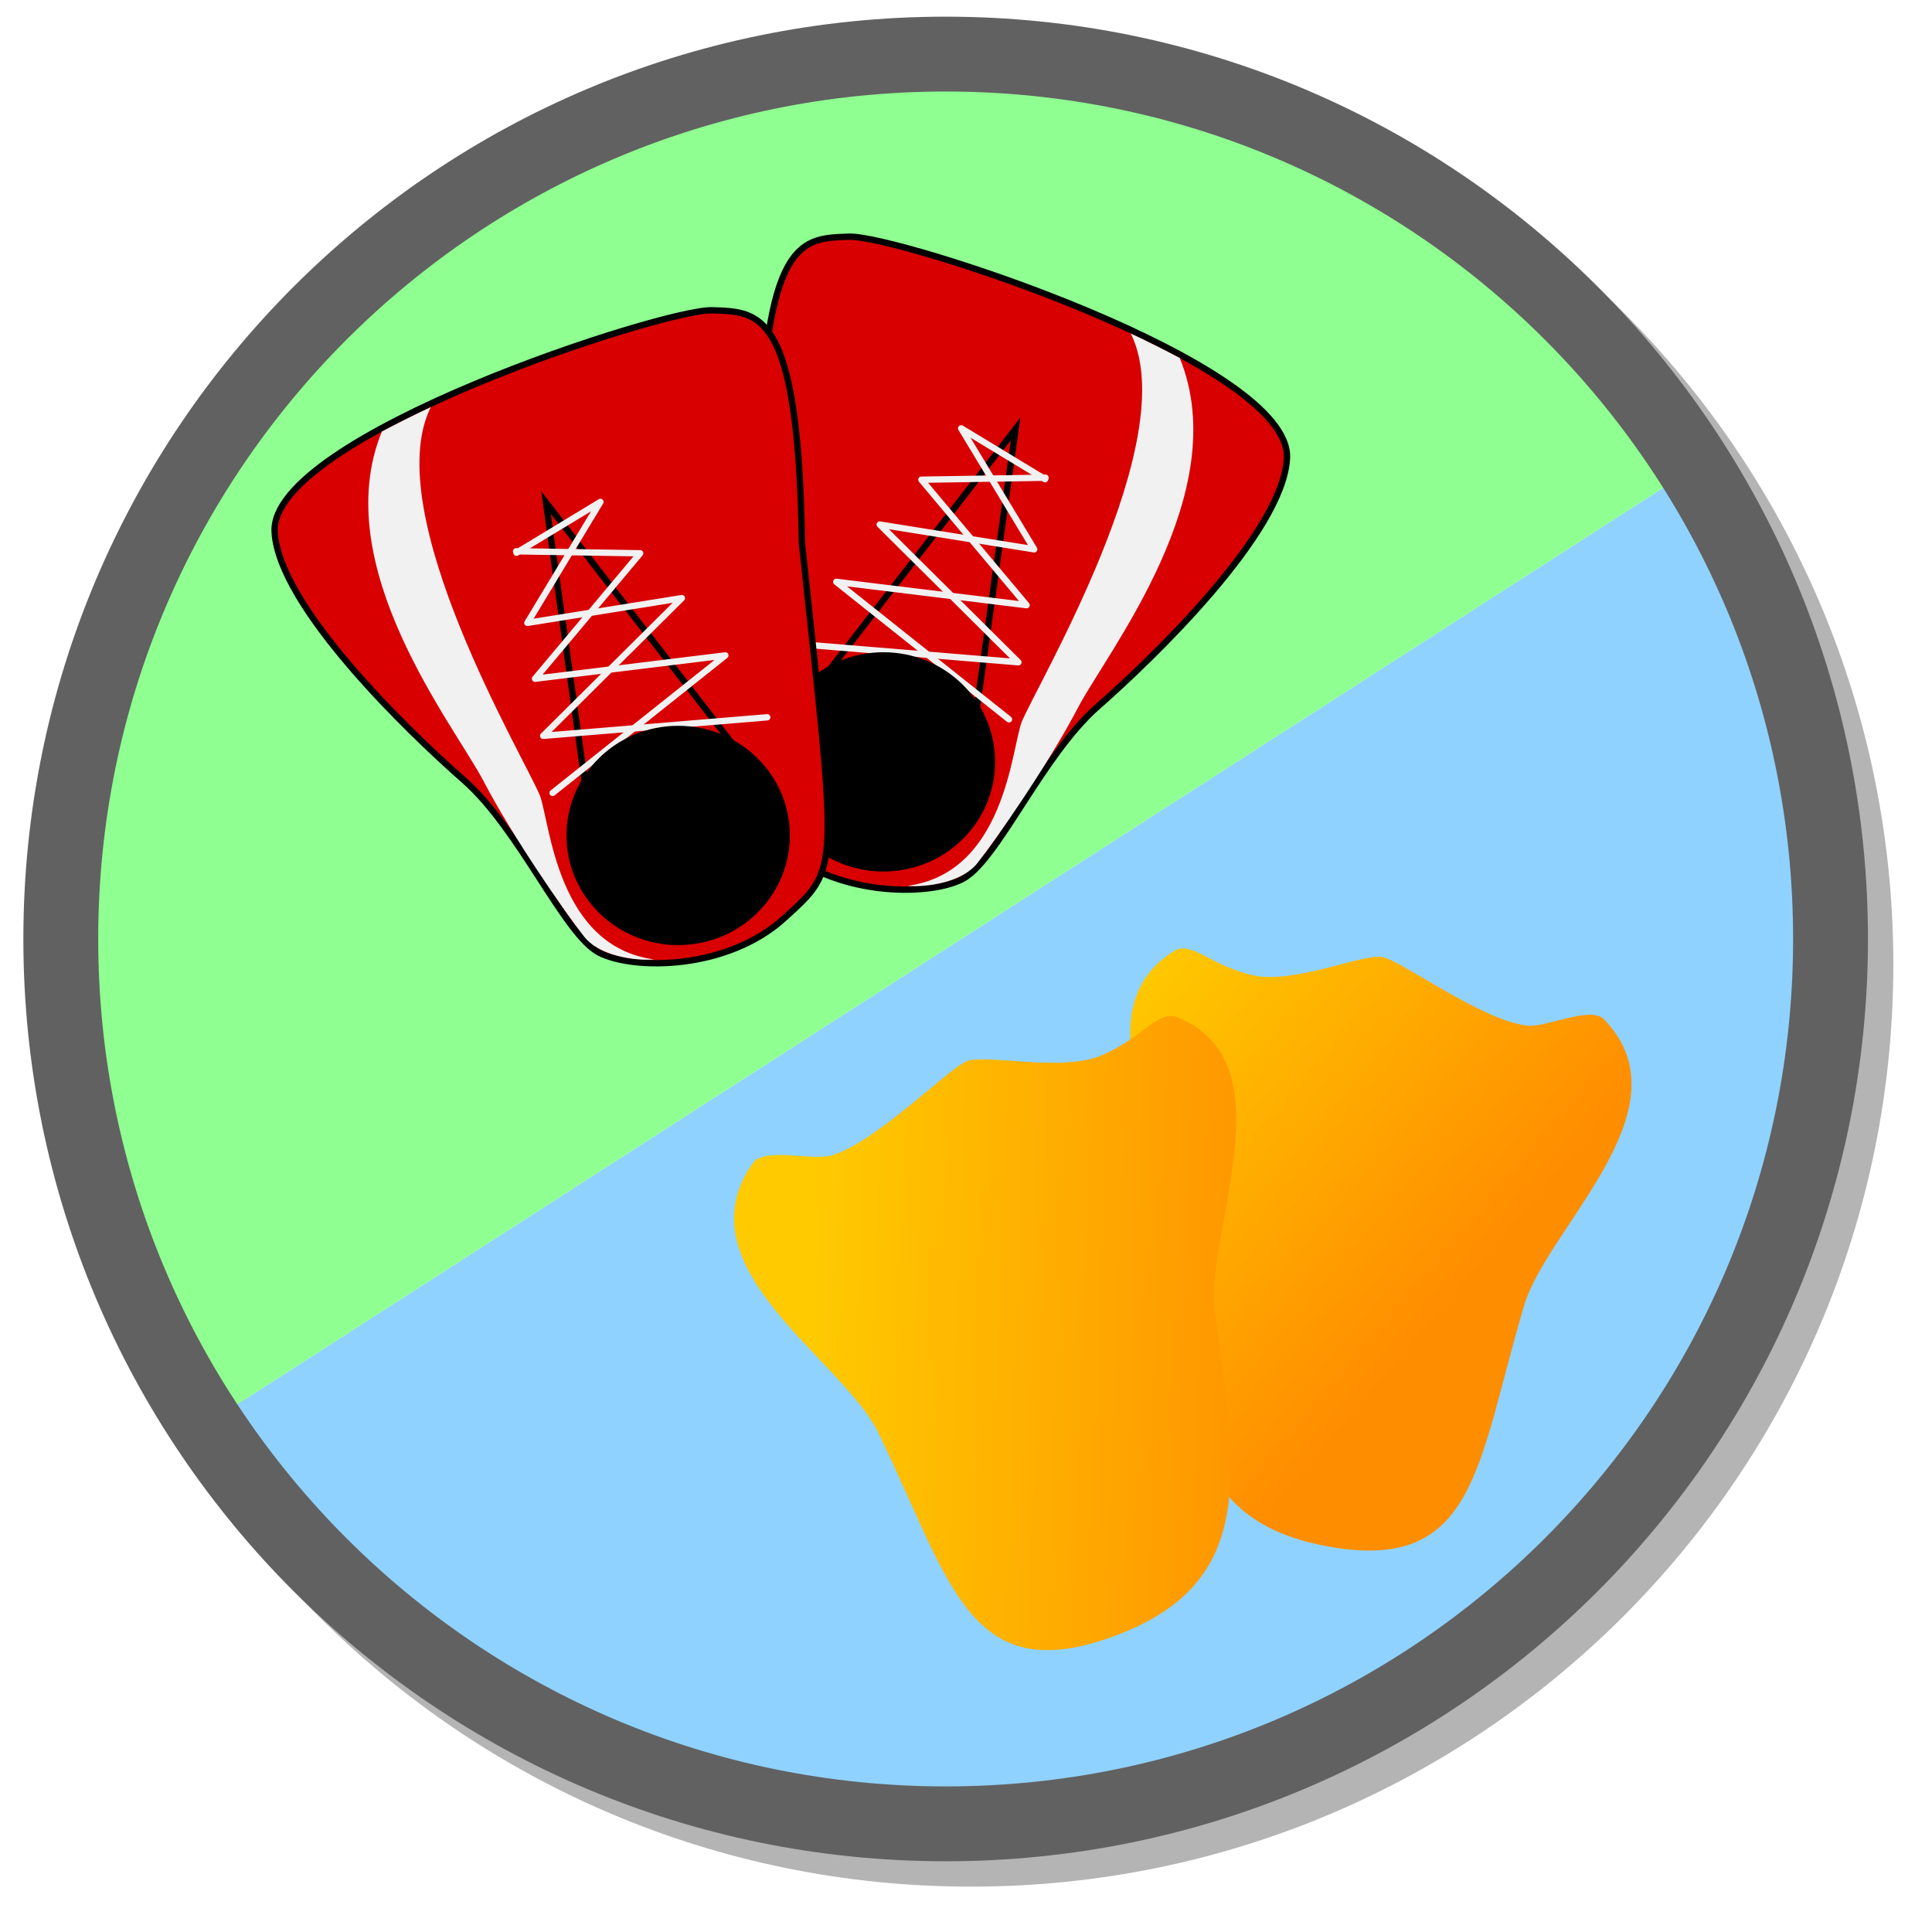 <?xml version="1.0" encoding="UTF-8" standalone="no"?>
<!-- Created with Sodipodi ("http://www.sodipodi.com/") -->

<svg
   xmlns:dc="http://purl.org/dc/elements/1.1/"
   xmlns:cc="http://creativecommons.org/ns#"
   xmlns:rdf="http://www.w3.org/1999/02/22-rdf-syntax-ns#"
   xmlns:svg="http://www.w3.org/2000/svg"
   xmlns="http://www.w3.org/2000/svg"
   xmlns:xlink="http://www.w3.org/1999/xlink"
   xmlns:sodipodi="http://sodipodi.sourceforge.net/DTD/sodipodi-0.dtd"
   xmlns:inkscape="http://www.inkscape.org/namespaces/inkscape"
   id="svg641"
   sodipodi:version="0.32"
   width="60.002"
   height="60.002"
   xml:space="preserve"
   sodipodi:docname="fast-mode-button.svgz"
   inkscape:version="0.48.3.1 r9886"
   inkscape:output_extension="org.inkscape.output.svg.inkscape"
   version="1.0"><defs
     id="defs643"><linearGradient
       id="linearGradient679-0-6-4"><stop
         style="stop-color:#ff8d00;stop-opacity:1;"
         offset="0"
         id="stop680-5-3-0" /><stop
         style="stop-color:#ffca00;stop-opacity:1;"
         offset="1"
         id="stop681-8-6-2" /></linearGradient><linearGradient
       id="linearGradient679-0-6-4-1"><stop
         style="stop-color:#ff8d00;stop-opacity:1;"
         offset="0"
         id="stop680-5-3-0-0" /><stop
         style="stop-color:#ffca00;stop-opacity:1;"
         offset="1"
         id="stop681-8-6-2-2" /></linearGradient><linearGradient
       id="linearGradient679-0-2"><stop
         style="stop-color:#ff8d00;stop-opacity:1;"
         offset="0"
         id="stop680-5-7" /><stop
         style="stop-color:#ffca00;stop-opacity:1;"
         offset="1"
         id="stop681-8-63" /></linearGradient><linearGradient
       id="linearGradient679-1-1"><stop
         style="stop-color:#ff8d00;stop-opacity:1;"
         offset="0"
         id="stop680-7-1" /><stop
         style="stop-color:#ffca00;stop-opacity:1;"
         offset="1"
         id="stop681-3-8" /></linearGradient><linearGradient
       inkscape:collect="always"
       xlink:href="#linearGradient679-0-6-4"
       id="linearGradient4314"
       gradientUnits="userSpaceOnUse"
       gradientTransform="matrix(-0.724,-0.558,0.668,-0.867,-50.397,973.117)"
       x1="458.003"
       y1="433.346"
       x2="530.746"
       y2="461.677" /><linearGradient
       inkscape:collect="always"
       xlink:href="#linearGradient679-0-6-4-1"
       id="linearGradient4316"
       gradientUnits="userSpaceOnUse"
       gradientTransform="matrix(-0.724,-0.558,0.668,-0.867,-50.397,973.117)"
       x1="458.003"
       y1="433.346"
       x2="530.746"
       y2="461.677" /><linearGradient
       inkscape:collect="always"
       xlink:href="#linearGradient679-0-2"
       id="linearGradient4318"
       gradientUnits="userSpaceOnUse"
       gradientTransform="matrix(-0.846,-0.348,0.416,-1.012,16.291,1016.039)"
       x1="458.003"
       y1="433.346"
       x2="530.746"
       y2="461.677" /><linearGradient
       inkscape:collect="always"
       xlink:href="#linearGradient679-1-1"
       id="linearGradient4320"
       gradientUnits="userSpaceOnUse"
       gradientTransform="matrix(-0.788,0.491,-0.569,-0.914,232.44,683.31)"
       x1="248.15"
       y1="429.631"
       x2="313.136"
       y2="480.324" /><linearGradient
       inkscape:collect="always"
       xlink:href="#linearGradient679-0-2-0"
       id="linearGradient4318-8"
       gradientUnits="userSpaceOnUse"
       gradientTransform="matrix(-0.846,-0.348,0.416,-1.012,16.291,1016.039)"
       x1="458.003"
       y1="433.346"
       x2="530.746"
       y2="461.677" /><linearGradient
       id="linearGradient679-0-2-0"><stop
         style="stop-color:#ff8d00;stop-opacity:1;"
         offset="0"
         id="stop680-5-7-8" /><stop
         style="stop-color:#ffca00;stop-opacity:1;"
         offset="1"
         id="stop681-8-63-5" /></linearGradient><linearGradient
       inkscape:collect="always"
       xlink:href="#linearGradient679-1-1-0"
       id="linearGradient4320-2"
       gradientUnits="userSpaceOnUse"
       gradientTransform="matrix(-0.788,0.491,-0.569,-0.914,232.44,683.31)"
       x1="248.15"
       y1="429.631"
       x2="313.136"
       y2="480.324" /><linearGradient
       id="linearGradient679-1-1-0"><stop
         style="stop-color:#ff8d00;stop-opacity:1;"
         offset="0"
         id="stop680-7-1-5" /><stop
         style="stop-color:#ffca00;stop-opacity:1;"
         offset="1"
         id="stop681-3-8-1" /></linearGradient><linearGradient
       inkscape:collect="always"
       xlink:href="#linearGradient679-0-6-4-10"
       id="linearGradient4314-8"
       gradientUnits="userSpaceOnUse"
       gradientTransform="matrix(-0.724,-0.558,0.668,-0.867,-50.397,973.117)"
       x1="458.003"
       y1="433.346"
       x2="530.746"
       y2="461.677" /><linearGradient
       id="linearGradient679-0-6-4-10"><stop
         style="stop-color:#ff8d00;stop-opacity:1;"
         offset="0"
         id="stop680-5-3-0-9" /><stop
         style="stop-color:#ffca00;stop-opacity:1;"
         offset="1"
         id="stop681-8-6-2-1" /></linearGradient><linearGradient
       inkscape:collect="always"
       xlink:href="#linearGradient679-0-6-4-1-1"
       id="linearGradient4316-0"
       gradientUnits="userSpaceOnUse"
       gradientTransform="matrix(-0.724,-0.558,0.668,-0.867,-50.397,973.117)"
       x1="458.003"
       y1="433.346"
       x2="530.746"
       y2="461.677" /><linearGradient
       id="linearGradient679-0-6-4-1-1"><stop
         style="stop-color:#ff8d00;stop-opacity:1;"
         offset="0"
         id="stop680-5-3-0-0-3" /><stop
         style="stop-color:#ffca00;stop-opacity:1;"
         offset="1"
         id="stop681-8-6-2-2-3" /></linearGradient><linearGradient
       inkscape:collect="always"
       xlink:href="#linearGradient679-0-6-4-10"
       id="linearGradient4550"
       gradientUnits="userSpaceOnUse"
       gradientTransform="matrix(-0.724,-0.558,0.668,-0.867,-50.397,973.117)"
       x1="458.003"
       y1="433.346"
       x2="530.746"
       y2="461.677" /><linearGradient
       inkscape:collect="always"
       xlink:href="#linearGradient679-0-6-4-1-1"
       id="linearGradient4552"
       gradientUnits="userSpaceOnUse"
       gradientTransform="matrix(-0.724,-0.558,0.668,-0.867,-50.397,973.117)"
       x1="458.003"
       y1="433.346"
       x2="530.746"
       y2="461.677" /><linearGradient
       inkscape:collect="always"
       xlink:href="#linearGradient679-0-2-0"
       id="linearGradient4554"
       gradientUnits="userSpaceOnUse"
       gradientTransform="matrix(-0.846,-0.348,0.416,-1.012,16.291,1016.039)"
       x1="458.003"
       y1="433.346"
       x2="530.746"
       y2="461.677" /><linearGradient
       inkscape:collect="always"
       xlink:href="#linearGradient679-1-1-0"
       id="linearGradient4556"
       gradientUnits="userSpaceOnUse"
       gradientTransform="matrix(-0.788,0.491,-0.569,-0.914,232.44,683.31)"
       x1="248.15"
       y1="429.631"
       x2="313.136"
       y2="480.324" /><filter
       inkscape:collect="always"
       id="filter4562"
       color-interpolation-filters="sRGB"><feGaussianBlur
         inkscape:collect="always"
         stdDeviation="2.79"
         id="feGaussianBlur4564" /></filter><linearGradient
       inkscape:collect="always"
       xlink:href="#linearGradient679-0-6-4-10"
       id="linearGradient3079"
       gradientUnits="userSpaceOnUse"
       gradientTransform="matrix(-0.724,-0.558,0.668,-0.867,-50.397,973.117)"
       x1="458.003"
       y1="433.346"
       x2="530.746"
       y2="461.677" /><linearGradient
       inkscape:collect="always"
       xlink:href="#linearGradient679-0-6-4-1-1"
       id="linearGradient3081"
       gradientUnits="userSpaceOnUse"
       gradientTransform="matrix(-0.724,-0.558,0.668,-0.867,-50.397,973.117)"
       x1="458.003"
       y1="433.346"
       x2="530.746"
       y2="461.677" /><linearGradient
       inkscape:collect="always"
       xlink:href="#linearGradient679-0-2-0"
       id="linearGradient3083"
       gradientUnits="userSpaceOnUse"
       gradientTransform="matrix(-0.846,-0.348,0.416,-1.012,16.291,1016.039)"
       x1="458.003"
       y1="433.346"
       x2="530.746"
       y2="461.677" /><linearGradient
       inkscape:collect="always"
       xlink:href="#linearGradient679-1-1-0"
       id="linearGradient3085"
       gradientUnits="userSpaceOnUse"
       gradientTransform="matrix(-0.788,0.491,-0.569,-0.914,232.44,683.31)"
       x1="248.15"
       y1="429.631"
       x2="313.136"
       y2="480.324" /></defs><sodipodi:namedview
     id="base"
     width="300px"
     height="300px"
     inkscape:zoom="1.275"
     inkscape:cx="275.98207"
     inkscape:cy="196.85893"
     inkscape:window-width="1680"
     inkscape:window-height="1026"
     inkscape:window-x="0"
     inkscape:window-y="24"
     inkscape:current-layer="g4521"
     showgrid="false"
     inkscape:window-maximized="1"
     showguides="true"
     inkscape:guide-bbox="true"
     fit-margin-top="0"
     fit-margin-left="0"
     fit-margin-right="0"
     fit-margin-bottom="0" /><g
     id="g4289"
     transform="translate(1.199,-244.071)"><g
       id="g4521"
       transform="translate(793.774,-56.398)"><g
         id="g3050"
         transform="matrix(0.197,0,0,0.197,-638.169,289.369)"><path
           inkscape:connector-curvature="0"
           d="m -503.376,208.373 c 0,77.044 -62.456,139.5 -139.5,139.5 -77.044,0 -139.5,-62.456 -139.5,-139.5 0,-77.044 62.456,-139.5 139.5,-139.5 77.044,0 139.5,62.456 139.5,139.5 z"
           style="fill:none;stroke:#b4b4b4;stroke-width:11.8;stroke-linecap:butt;stroke-linejoin:miter;stroke-miterlimit:4;stroke-opacity:1;stroke-dasharray:none;filter:url(#filter4562)"
           id="path4286-04-6"
           sodipodi:nodetypes="sssss" /><g
           id="g4461"
           transform="translate(234.038,-135.321)"
           style="stroke:none"><path
             transform="translate(0.898,1.976)"
             id="path4459"
             d="m -998.375,414.219 c 24.935,37.923 67.783,63 116.562,63 77.044,0 139.5,-62.456 139.5,-139.5 0,-27.32 -7.959,-52.733 -21.531,-74.25 l -234.531,150.75 z"
             style="fill:#8fd2ff;fill-opacity:1;stroke:none"
             inkscape:connector-curvature="0" /><path
             transform="translate(0.898,1.976)"
             id="path4286-0"
             d="m -998.375,414.219 234.531,-150.75 c -24.703,-39.163 -68.245,-65.25 -117.969,-65.25 -77.044,0 -139.5,62.456 -139.5,139.5 0,28.265 8.489,54.526 22.938,76.5 z"
             style="fill:#8fff91;fill-opacity:1;stroke:none"
             inkscape:connector-curvature="0" /></g><g
           transform="translate(-546.429,-177.698)"
           id="g4241-1"><g
             id="g3122-3-4"
             transform="matrix(-0.979,-0.203,0.203,-0.979,-17.66,692.906)"><g
               id="g4080-7"><path
                 transform="matrix(-0.979,0.203,-0.203,-0.979,123.567,682.027)"
                 sodipodi:nodetypes="ccscscscs"
                 id="path670-0-2-9-0"
                 d="m -77.507,342.34 c 6.504,-10.966 33.575,-23.121 24.217,-40.32 -1.331,-2.831 -9.168,-1.199 -12.023,-2.346 -6.745,-2.724 -16.235,-14.941 -19.162,-16.435 -2.852,-1.342 -13.815,0.41 -19.971,-2.361 -6.032,-2.946 -8.113,-7.792 -11.207,-7.277 -18.699,5.336 -8.066,33.312 -11.404,45.884 -6.367,24.922 -11.066,41.295 10.132,51.271 21.198,9.977 25.816,-6.453 39.417,-28.417 z"
                 style="font-size:12px;fill:url(#linearGradient3079);fill-opacity:1;fill-rule:evenodd;stroke-width:1"
                 inkscape:connector-curvature="0" /><path
                 sodipodi:nodetypes="zzssczz"
                 inkscape:connector-curvature="0"
                 style="fill:#d80000;fill-opacity:1;stroke:#000000;stroke-width:1px;stroke-linecap:butt;stroke-linejoin:miter;stroke-opacity:1"
                 d="m 143.587,297.337 c -4.843,3.835 -8.305,21.569 -15.407,30.991 -7.103,9.422 -23.041,32.805 -21.291,44.396 2.248,14.896 67.332,22.007 74.656,20.219 7.214,-1.761 13.366,-2.583 6.406,-38.781 -5.211,-52.598 -4.379,-51.243 -14.755,-57.389 -10.376,-6.145 -24.766,-3.271 -29.61,0.564 z"
                 id="path3852-5-2" /><path
                 style="fill:none;stroke:#000000;stroke-width:1px;stroke-linecap:butt;stroke-linejoin:miter;stroke-opacity:1"
                 d="m 146.769,324.19 2.964,44.4 22.588,-46.4"
                 id="path3876-4-2"
                 inkscape:connector-curvature="0"
                 sodipodi:nodetypes="ccc" /><path
                 sodipodi:nodetypes="cccccc"
                 style="fill:none;stroke:#f1f1f1;stroke-width:1px;stroke-linecap:round;stroke-linejoin:round;stroke-opacity:1"
                 d="m 143.57,361.775 14.581,5.162 -15.148,-16.34 24.642,-1.123 -25.818,-16.823 35.184,-4.309"
                 id="path3932-4-7"
                 inkscape:connector-curvature="0" /><path
                 sodipodi:nodetypes="cccc"
                 style="color:#000000;fill:none;stroke:#f1f1f1;stroke-width:1px;stroke-linecap:round;stroke-linejoin:round;stroke-miterlimit:4;stroke-opacity:1;stroke-dasharray:none;stroke-dashoffset:0;marker:none;visibility:visible;display:inline;overflow:visible;enable-background:accumulate"
                 d="m 143.553,362.012 19.094,-4.281 -20.258,-16.001 30.135,-2.493 L 141.453,323.539"
                 id="path3934-7-0"
                 inkscape:connector-curvature="0" /><path
                 style="color:#000000;fill:#f1f1f1;fill-opacity:1;fill-rule:nonzero;stroke:none;stroke-width:10.2;marker:none;visibility:visible;display:inline;overflow:visible;enable-background:accumulate"
                 d="m 131.185,327.511 c 2.708,-9.548 8.459,-23.012 10.443,-26.972 1.7,-3.736 7.353,-5.623 10.171,-5.961 -14.574,5.127 -11.703,24.358 -12.386,28.935 -1.182,6.38 -15.923,48.86 -4.411,63.492 -2.781,-0.658 -5.561,-1.401 -8.342,-2.206 -12.801,-19.036 1.818,-47.74 4.526,-57.287 z"
                 id="rect3978-7-4"
                 inkscape:connector-curvature="0"
                 sodipodi:nodetypes="zcccccz" /><path
                 transform="matrix(-1.368,0.284,-0.262,-1.262,99.055,792.772)"
                 d="m -99.548,354.968 c 0,7.408 -5.643,13.413 -12.605,13.413 -6.962,0 -12.605,-6.005 -12.605,-13.413 0,-7.408 5.643,-13.413 12.605,-13.413 6.962,0 12.605,6.005 12.605,13.413 z"
                 sodipodi:ry="13.413093"
                 sodipodi:rx="12.605075"
                 sodipodi:cy="354.96786"
                 sodipodi:cx="-112.15285"
                 id="path3309-3"
                 style="color:#000000;fill:#000000;fill-opacity:1;stroke:none;stroke-width:1px;marker:none;visibility:visible;display:inline;overflow:visible;enable-background:accumulate"
                 sodipodi:type="arc" /></g></g><g
             id="g3122-3-0-3"
             transform="matrix(0.979,-0.203,-0.203,-0.979,-235.217,704.505)"><g
               id="g4080-1-1"><path
                 transform="matrix(-0.979,0.203,-0.203,-0.979,123.567,682.027)"
                 sodipodi:nodetypes="ccscscscs"
                 id="path670-0-2-9-9-7"
                 d="m -77.507,342.34 c 6.504,-10.966 33.575,-23.121 24.217,-40.32 -1.331,-2.831 -9.168,-1.199 -12.023,-2.346 -6.745,-2.724 -16.235,-14.941 -19.162,-16.435 -2.852,-1.342 -13.815,0.41 -19.971,-2.361 -6.032,-2.946 -8.113,-7.792 -11.207,-7.277 -18.699,5.336 -8.066,33.312 -11.404,45.884 -6.367,24.922 -11.066,41.295 10.132,51.271 21.198,9.977 25.816,-6.453 39.417,-28.417 z"
                 style="font-size:12px;fill:url(#linearGradient3081);fill-opacity:1;fill-rule:evenodd;stroke-width:1"
                 inkscape:connector-curvature="0" /><path
                 sodipodi:nodetypes="zzssczz"
                 inkscape:connector-curvature="0"
                 style="fill:#d80000;fill-opacity:1;stroke:#000000;stroke-width:1px;stroke-linecap:butt;stroke-linejoin:miter;stroke-opacity:1"
                 d="m 143.587,297.337 c -4.843,3.835 -8.305,21.569 -15.407,30.991 -7.103,9.422 -23.041,32.805 -21.291,44.396 2.248,14.896 67.332,22.007 74.656,20.219 7.214,-1.761 13.366,-2.583 6.406,-38.781 -5.211,-52.598 -4.379,-51.243 -14.755,-57.389 -10.376,-6.145 -24.766,-3.271 -29.61,0.564 z"
                 id="path3852-5-0-1" /><path
                 style="fill:none;stroke:#000000;stroke-width:1px;stroke-linecap:butt;stroke-linejoin:miter;stroke-opacity:1"
                 d="m 146.769,324.19 2.964,44.4 22.588,-46.4"
                 id="path3876-4-1-9"
                 inkscape:connector-curvature="0"
                 sodipodi:nodetypes="ccc" /><path
                 sodipodi:nodetypes="cccccc"
                 style="fill:none;stroke:#f1f1f1;stroke-width:1px;stroke-linecap:round;stroke-linejoin:round;stroke-opacity:1"
                 d="m 143.57,361.775 14.581,5.162 -15.148,-16.34 24.642,-1.123 -25.818,-16.823 35.184,-4.309"
                 id="path3932-4-0-7"
                 inkscape:connector-curvature="0" /><path
                 sodipodi:nodetypes="cccc"
                 style="color:#000000;fill:none;stroke:#f1f1f1;stroke-width:1px;stroke-linecap:round;stroke-linejoin:round;stroke-miterlimit:4;stroke-opacity:1;stroke-dasharray:none;stroke-dashoffset:0;marker:none;visibility:visible;display:inline;overflow:visible;enable-background:accumulate"
                 d="m 143.553,362.012 19.094,-4.281 -20.258,-16.001 30.135,-2.493 L 141.453,323.539"
                 id="path3934-7-6-2"
                 inkscape:connector-curvature="0" /><path
                 style="color:#000000;fill:#f1f1f1;fill-opacity:1;fill-rule:nonzero;stroke:none;stroke-width:10.2;marker:none;visibility:visible;display:inline;overflow:visible;enable-background:accumulate"
                 d="m 131.185,327.511 c 2.708,-9.548 8.459,-23.012 10.443,-26.972 1.7,-3.736 7.353,-5.623 10.171,-5.961 -14.574,5.127 -11.703,24.358 -12.386,28.935 -1.182,6.38 -15.923,48.86 -4.411,63.492 -2.781,-0.658 -5.561,-1.401 -8.342,-2.206 -12.801,-19.036 1.818,-47.74 4.526,-57.287 z"
                 id="rect3978-7-6-6"
                 inkscape:connector-curvature="0"
                 sodipodi:nodetypes="zcccccz" /><path
                 transform="matrix(-1.368,0.284,-0.262,-1.262,99.055,792.772)"
                 d="m -99.548,354.968 c 0,7.408 -5.643,13.413 -12.605,13.413 -6.962,0 -12.605,-6.005 -12.605,-13.413 0,-7.408 5.643,-13.413 12.605,-13.413 6.962,0 12.605,6.005 12.605,13.413 z"
                 sodipodi:ry="13.413093"
                 sodipodi:rx="12.605075"
                 sodipodi:cy="354.96786"
                 sodipodi:cx="-112.15285"
                 id="path3309-2-2"
                 style="color:#000000;fill:#000000;fill-opacity:1;stroke:none;stroke-width:1px;marker:none;visibility:visible;display:inline;overflow:visible;enable-background:accumulate"
                 sodipodi:type="arc" /></g></g></g><g
           transform="translate(-379.866,-152.234)"
           id="g4279-2"><path
             inkscape:connector-curvature="0"
             style="font-size:12px;fill:url(#linearGradient3083);fill-opacity:1;fill-rule:evenodd;stroke-width:1"
             d="m -175.887,414.639 c 3.388,-12.291 26.306,-31.142 12.751,-45.272 -2.029,-2.381 -9.161,1.256 -12.216,0.902 -7.224,-0.853 -19.595,-10.141 -22.812,-10.812 -3.105,-0.544 -13.22,4.032 -19.888,2.979 -6.595,-1.255 -9.877,-5.382 -12.727,-4.07 -16.636,10.069 0.986,34.26 1.075,47.268 0.417,25.719 0.193,42.751 23.269,46.797 23.077,4.045 23.207,-13.02 30.548,-37.79 z"
             id="path670-0-5-3"
             sodipodi:nodetypes="ccscscscs" /><path
             inkscape:connector-curvature="0"
             style="font-size:12px;fill:url(#linearGradient3085);fill-opacity:1;fill-rule:evenodd;stroke-width:1"
             d="m -277.526,434.671 c -5.343,-11.583 -31.454,-26.125 -19.955,-42.613 1.68,-2.731 9.458,-0.419 12.491,-1.326 7.17,-2.16 18.228,-13.627 21.376,-14.878 3.054,-1.105 13.995,1.598 20.572,-0.659 6.472,-2.444 9.146,-7.137 12.232,-6.354 18.39,6.969 4.349,34.181 6.289,47.107 3.591,25.601 6.476,42.464 -16.223,50.674 -22.699,8.21 -25.494,-8.703 -36.781,-31.951 z"
             id="path668-1-8-3"
             sodipodi:nodetypes="ccscscscs" /></g><path
           inkscape:connector-curvature="0"
           d="m -507.376,204.373 c 0,77.044 -62.456,139.5 -139.5,139.5 -77.044,0 -139.5,-62.456 -139.5,-139.5 0,-77.044 62.456,-139.5 139.5,-139.5 77.044,0 139.5,62.456 139.5,139.5 z"
           style="fill:none;stroke:#616161;stroke-width:11.8;stroke-linecap:butt;stroke-linejoin:miter;stroke-miterlimit:4;stroke-opacity:1;stroke-dasharray:none"
           id="path4286-04"
           sodipodi:nodetypes="sssss" /></g></g></g></svg>